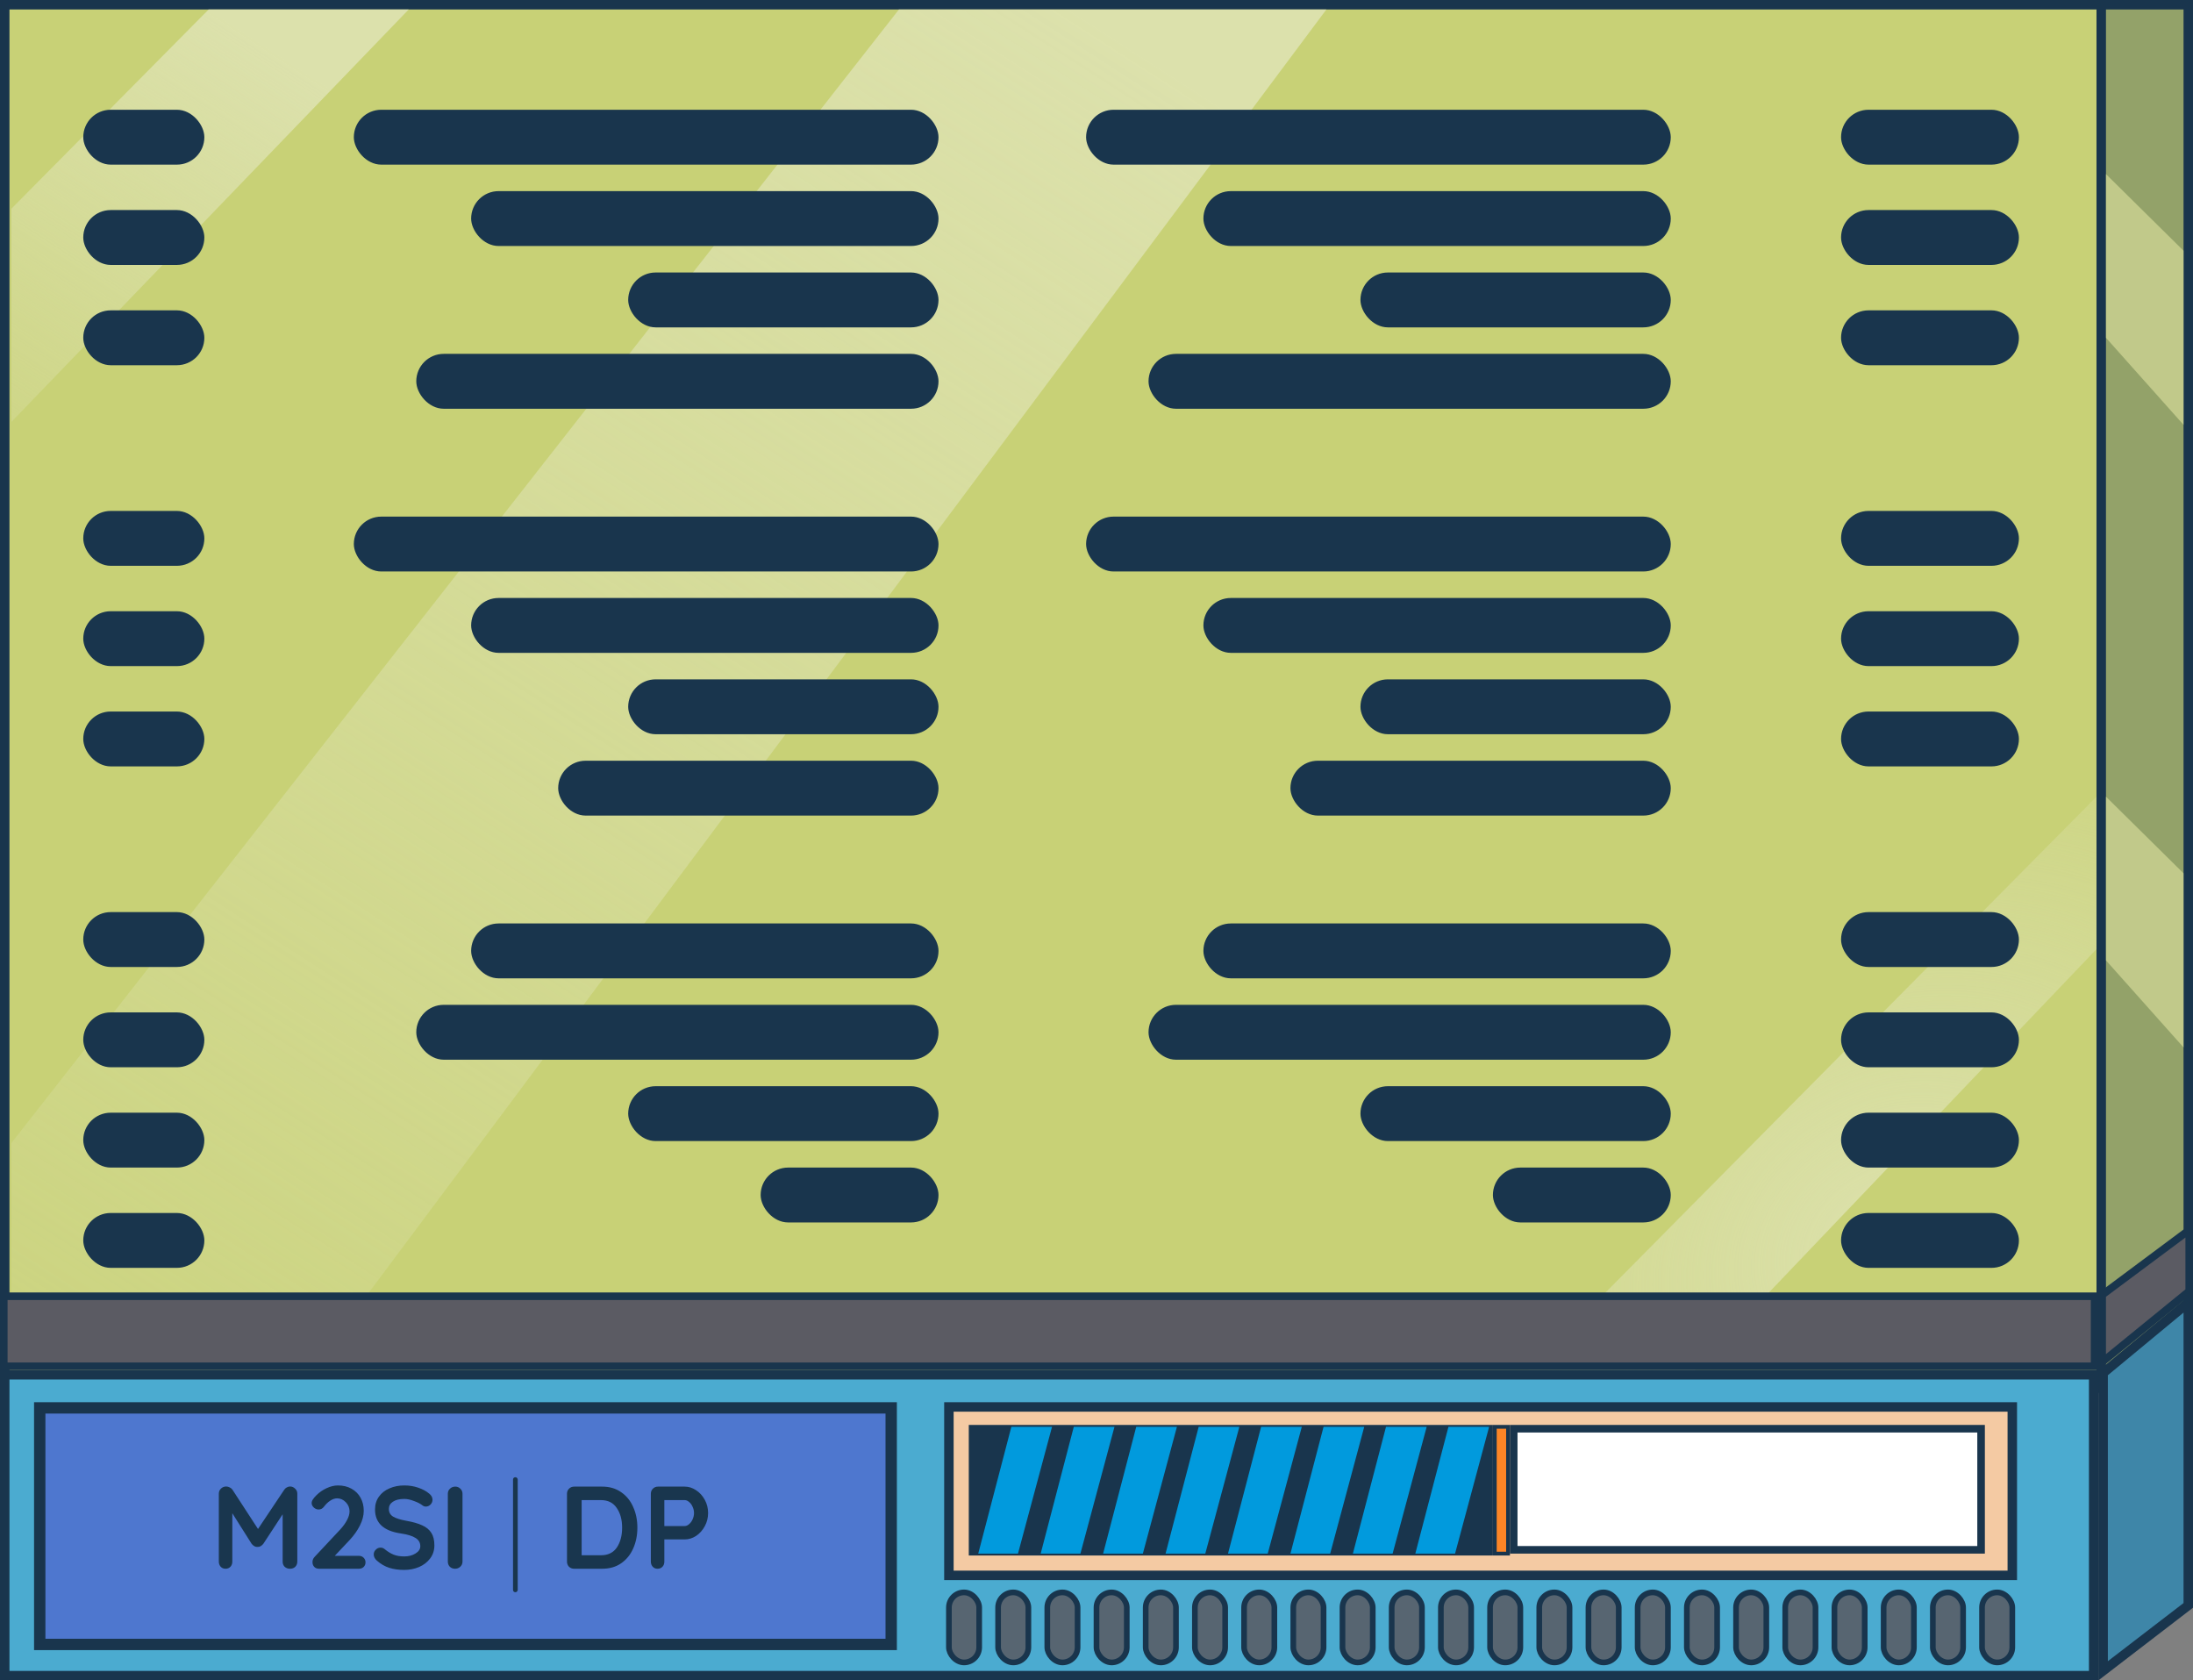 <svg width="1159" height="888" viewBox="0 0 1159 888" fill="none" xmlns="http://www.w3.org/2000/svg">
<rect x="0" y="0" width="1159" height="888" fill="#808080" stroke="none"/>
<g id="main">
<g id="topBase">
<rect id="Rectangle 38" x="48.5" y="2.5" width="1108" height="731" fill="#93A269" stroke="#19354D" stroke-width="5"/>
<rect id="Rectangle 39" x="2.5" y="2.5" width="1108" height="731" fill="#C8D176" stroke="#19354D" stroke-width="5"/>
<path id="Vector 1" d="M475.092 5H701L162.152 727H6V604.057L475.092 5Z" fill="url(#paint0_linear_28_109)"/>
<path id="Vector 2" d="M216 5H110.273L6 110.309V223L216 5Z" fill="url(#paint1_linear_28_109)"/>
<path id="Vector 3" d="M1108 501.553V421L802 730H890.068L1108 501.553Z" fill="url(#paint2_radial_28_109)"/>
<g id="Group 9">
<rect id="Rectangle 40" x="574" y="58" width="309" height="29" rx="14.5" fill="#19354D"/>
<rect id="Rectangle 41" x="636" y="101" width="247" height="29" rx="14.5" fill="#19354D"/>
<rect id="Rectangle 42" x="719" y="144" width="164" height="29" rx="14.5" fill="#19354D"/>
<rect id="Rectangle 43" x="607" y="187" width="276" height="29" rx="14.5" fill="#19354D"/>
<rect id="Rectangle 45" x="574" y="273" width="309" height="29" rx="14.5" fill="#19354D"/>
<rect id="Rectangle 46" x="636" y="316" width="247" height="29" rx="14.5" fill="#19354D"/>
<rect id="Rectangle 47" x="719" y="359" width="164" height="29" rx="14.5" fill="#19354D"/>
<rect id="Rectangle 48" x="682" y="402" width="201" height="29" rx="14.5" fill="#19354D"/>
<rect id="Rectangle 50" x="636" y="488" width="247" height="29" rx="14.5" fill="#19354D"/>
<rect id="Rectangle 51" x="607" y="531" width="276" height="29" rx="14.5" fill="#19354D"/>
<rect id="Rectangle 52" x="719" y="574" width="164" height="29" rx="14.5" fill="#19354D"/>
<rect id="Rectangle 53" x="789" y="617" width="94" height="29" rx="14.5" fill="#19354D"/>
</g>
<g id="Group 10">
<rect id="Rectangle 40_2" x="187" y="58" width="309" height="29" rx="14.5" fill="#19354D"/>
<rect id="Rectangle 41_2" x="249" y="101" width="247" height="29" rx="14.5" fill="#19354D"/>
<rect id="Rectangle 42_2" x="332" y="144" width="164" height="29" rx="14.5" fill="#19354D"/>
<rect id="Rectangle 43_2" x="220" y="187" width="276" height="29" rx="14.5" fill="#19354D"/>
<rect id="Rectangle 45_2" x="187" y="273" width="309" height="29" rx="14.5" fill="#19354D"/>
<rect id="Rectangle 46_2" x="249" y="316" width="247" height="29" rx="14.5" fill="#19354D"/>
<rect id="Rectangle 47_2" x="332" y="359" width="164" height="29" rx="14.5" fill="#19354D"/>
<rect id="Rectangle 48_2" x="295" y="402" width="201" height="29" rx="14.5" fill="#19354D"/>
<rect id="Rectangle 50_2" x="249" y="488" width="247" height="29" rx="14.5" fill="#19354D"/>
<rect id="Rectangle 51_2" x="220" y="531" width="276" height="29" rx="14.5" fill="#19354D"/>
<rect id="Rectangle 52_2" x="332" y="574" width="164" height="29" rx="14.5" fill="#19354D"/>
<rect id="Rectangle 53_2" x="402" y="617" width="94" height="29" rx="14.5" fill="#19354D"/>
</g>
<rect id="Rectangle 54" x="973" y="58" width="94" height="29" rx="14.5" fill="#19354D"/>
<rect id="Rectangle 66" x="44" y="58" width="64" height="29" rx="14.5" fill="#19354D"/>
<rect id="Rectangle 55" x="973" y="111" width="94" height="29" rx="14.5" fill="#19354D"/>
<rect id="Rectangle 67" x="44" y="111" width="64" height="29" rx="14.5" fill="#19354D"/>
<rect id="Rectangle 56" x="973" y="164" width="94" height="29" rx="14.5" fill="#19354D"/>
<rect id="Rectangle 68" x="44" y="164" width="64" height="29" rx="14.5" fill="#19354D"/>
<rect id="Rectangle 58" x="973" y="270" width="94" height="29" rx="14.5" fill="#19354D"/>
<rect id="Rectangle 69" x="44" y="270" width="64" height="29" rx="14.5" fill="#19354D"/>
<rect id="Rectangle 59" x="973" y="323" width="94" height="29" rx="14.5" fill="#19354D"/>
<rect id="Rectangle 70" x="44" y="323" width="64" height="29" rx="14.5" fill="#19354D"/>
<rect id="Rectangle 60" x="973" y="376" width="94" height="29" rx="14.5" fill="#19354D"/>
<rect id="Rectangle 71" x="44" y="376" width="64" height="29" rx="14.5" fill="#19354D"/>
<rect id="Rectangle 62" x="973" y="482" width="94" height="29" rx="14.5" fill="#19354D"/>
<rect id="Rectangle 72" x="44" y="482" width="64" height="29" rx="14.5" fill="#19354D"/>
<rect id="Rectangle 63" x="973" y="535" width="94" height="29" rx="14.5" fill="#19354D"/>
<rect id="Rectangle 73" x="44" y="535" width="64" height="29" rx="14.5" fill="#19354D"/>
<rect id="Rectangle 64" x="973" y="588" width="94" height="29" rx="14.5" fill="#19354D"/>
<rect id="Rectangle 74" x="44" y="588" width="64" height="29" rx="14.5" fill="#19354D"/>
<rect id="Rectangle 65" x="973" y="641" width="94" height="29" rx="14.5" fill="#19354D"/>
<rect id="Rectangle 75" x="44" y="641" width="64" height="29" rx="14.5" fill="#19354D"/>
<path id="Rectangle 76" d="M1154 461.5L1113 421V507.5L1154 553.5V461.5Z" fill="#D6DC9B" fill-opacity="0.68"/>
<path id="Rectangle 77" d="M1154 132.5L1113 92V178.5L1154 224.5V132.5Z" fill="#D6DC9B" fill-opacity="0.68"/>
</g>
<g id="bottomBase">
<rect id="Rectangle 78" x="2.5" y="726.5" width="1104" height="159" fill="#4BABD0" stroke="#19354D" stroke-width="5"/>
<rect id="Rectangle 79" x="2" y="685" width="1105" height="37" fill="#5B5B63" stroke="#19354D" stroke-width="4"/>
<path id="Rectangle 80" d="M1111.5 882.927V725.575L1156.5 688.316V848.362L1111.5 882.927Z" fill="#3E86A8" stroke="#19354D" stroke-width="5"/>
<path id="Rectangle 81" d="M1111 719.791V684.265L1157 649.985V682.311L1111 719.791Z" fill="#5B5B63" stroke="#19354D" stroke-width="4"/>
</g>
<g id="bottomBar">
<rect id="Rectangle 82" x="501.5" y="743.5" width="562" height="89" fill="#F4CAA3" stroke="#19354D" stroke-width="5"/>
<rect id="Rectangle 83" x="514" y="755" width="273" height="65" fill="#19354D" stroke="#19354D" stroke-width="4"/>
<path id="Vector 4" d="M556 754H534.5L517 821H538L556 754Z" fill="#019ADD"/>
<path id="Vector 5" d="M589 754H567.5L550 821H571L589 754Z" fill="#019ADD"/>
<path id="Vector 6" d="M622 754H600.5L583 821H604L622 754Z" fill="#019ADD"/>
<path id="Vector 7" d="M655 754H633.5L616 821H637L655 754Z" fill="#019ADD"/>
<path id="Vector 8" d="M688 754H666.5L649 821H670L688 754Z" fill="#019ADD"/>
<path id="Vector 9" d="M721 754H699.5L682 821H703L721 754Z" fill="#019ADD"/>
<path id="Vector 10" d="M754 754H732.5L715 821H736L754 754Z" fill="#019ADD"/>
<path id="Vector 11" d="M787 754H765.5L748 821H769L787 754Z" fill="#019ADD"/>
<rect id="Rectangle 84" x="790" y="754" width="7" height="67" fill="#FD8526" stroke="#19354D" stroke-width="2"/>
<rect id="Rectangle 85" x="800" y="755" width="247" height="64" fill="white" stroke="#19354D" stroke-width="4"/>
</g>
<rect id="l23" x="501.5" y="841.5" width="16" height="37" rx="8" fill="#576571" stroke="#19354D" stroke-width="3"/>
<rect id="l22" x="527.5" y="841.5" width="16" height="37" rx="8" fill="#576571" stroke="#19354D" stroke-width="3"/>
<rect id="l21" x="553.5" y="841.5" width="16" height="37" rx="8" fill="#576571" stroke="#19354D" stroke-width="3"/>
<rect id="l20" x="579.5" y="841.5" width="16" height="37" rx="8" fill="#576571" stroke="#19354D" stroke-width="3"/>
<rect id="l19" x="605.5" y="841.5" width="16" height="37" rx="8" fill="#576571" stroke="#19354D" stroke-width="3"/>
<rect id="l18" x="631.5" y="841.5" width="16" height="37" rx="8" fill="#576571" stroke="#19354D" stroke-width="3"/>
<rect id="l17" x="657.5" y="841.5" width="16" height="37" rx="8" fill="#576571" stroke="#19354D" stroke-width="3"/>
<rect id="l16" x="683.5" y="841.5" width="16" height="37" rx="8" fill="#576571" stroke="#19354D" stroke-width="3"/>
<rect id="l15" x="709.5" y="841.5" width="16" height="37" rx="8" fill="#576571" stroke="#19354D" stroke-width="3"/>
<rect id="l14" x="735.5" y="841.5" width="16" height="37" rx="8" fill="#576571" stroke="#19354D" stroke-width="3"/>
<rect id="l13" x="761.5" y="841.5" width="16" height="37" rx="8" fill="#576571" stroke="#19354D" stroke-width="3"/>
<rect id="l12" x="787.5" y="841.5" width="16" height="37" rx="8" fill="#576571" stroke="#19354D" stroke-width="3"/>
<rect id="l11" x="813.5" y="841.5" width="16" height="37" rx="8" fill="#576571" stroke="#19354D" stroke-width="3"/>
<rect id="l10" x="839.5" y="841.5" width="16" height="37" rx="8" fill="#576571" stroke="#19354D" stroke-width="3"/>
<rect id="l9" x="865.5" y="841.5" width="16" height="37" rx="8" fill="#576571" stroke="#19354D" stroke-width="3"/>
<rect id="l8" x="891.5" y="841.5" width="16" height="37" rx="8" fill="#576571" stroke="#19354D" stroke-width="3"/>
<rect id="l7" x="917.5" y="841.5" width="16" height="37" rx="8" fill="#576571" stroke="#19354D" stroke-width="3"/>
<rect id="l6" x="943.5" y="841.5" width="16" height="37" rx="8" fill="#576571" stroke="#19354D" stroke-width="3"/>
<rect id="l5" x="969.5" y="841.5" width="16" height="37" rx="8" fill="#576571" stroke="#19354D" stroke-width="3"/>
<rect id="l4" x="995.5" y="841.5" width="16" height="37" rx="8" fill="#576571" stroke="#19354D" stroke-width="3"/>
<rect id="l3" x="1021.5" y="841.5" width="16" height="37" rx="8" fill="#576571" stroke="#19354D" stroke-width="3"/>
<rect id="l2" x="1047.5" y="841.5" width="16" height="37" rx="8" fill="#576571" stroke="#19354D" stroke-width="3"/>
<rect id="l1" x="21" y="744" width="450" height="125" fill="#4E77CF" stroke="#19354D" stroke-width="6"/>
<path id="M2SI | DP" d="M153.284 785.538C154.317 785.538 155.206 785.91 155.95 786.654C156.735 787.357 157.128 788.245 157.128 789.32V825.218C157.128 826.293 156.777 827.202 156.074 827.946C155.371 828.649 154.441 829 153.284 829C152.127 829 151.176 828.649 150.432 827.946C149.729 827.243 149.378 826.334 149.378 825.218V800.232L139.148 815.856C138.735 816.352 138.259 816.765 137.722 817.096C137.185 817.385 136.627 817.509 136.048 817.468C135.511 817.509 134.973 817.385 134.436 817.096C133.899 816.765 133.423 816.352 133.01 815.856L122.78 799.674V825.218C122.78 826.334 122.449 827.243 121.788 827.946C121.127 828.649 120.259 829 119.184 829C118.151 829 117.303 828.649 116.642 827.946C115.981 827.202 115.65 826.293 115.65 825.218V789.32C115.65 788.287 116.022 787.398 116.766 786.654C117.551 785.91 118.481 785.538 119.556 785.538C120.176 785.538 120.796 785.703 121.416 786.034C122.036 786.323 122.511 786.716 122.842 787.212L136.358 807.982L150.246 787.212C150.577 786.716 151.011 786.323 151.548 786.034C152.127 785.703 152.705 785.538 153.284 785.538ZM189.699 822.18C190.691 822.18 191.517 822.511 192.179 823.172C192.84 823.833 193.171 824.66 193.171 825.652C193.171 826.603 192.84 827.409 192.179 828.07C191.517 828.69 190.691 829 189.699 829H168.619C167.544 829 166.697 828.669 166.077 828.008C165.457 827.347 165.147 826.499 165.147 825.466C165.147 824.433 165.519 823.523 166.263 822.738L179.779 808.292C181.308 806.639 182.507 804.985 183.375 803.332C184.284 801.637 184.739 800.087 184.739 798.682C184.739 796.822 184.077 795.21 182.755 793.846C181.432 792.482 179.903 791.8 178.167 791.8C176.968 791.8 175.749 792.213 174.509 793.04C173.31 793.825 172.215 794.879 171.223 796.202C170.479 797.194 169.528 797.69 168.371 797.69C167.461 797.69 166.614 797.339 165.829 796.636C165.085 795.933 164.713 795.148 164.713 794.28C164.713 793.66 164.919 793.04 165.333 792.42C165.746 791.759 166.366 791.015 167.193 790.188C168.763 788.617 170.582 787.357 172.649 786.406C174.715 785.455 176.699 784.98 178.601 784.98C181.329 784.98 183.726 785.559 185.793 786.716C187.859 787.873 189.451 789.465 190.567 791.49C191.683 793.515 192.241 795.809 192.241 798.372C192.241 800.893 191.559 803.497 190.195 806.184C188.872 808.829 187.074 811.371 184.801 813.81L176.927 822.18H189.699ZM213.639 829.62C210.663 829.62 208.018 829.248 205.703 828.504C203.388 827.76 201.218 826.499 199.193 824.722C198.077 823.73 197.519 822.635 197.519 821.436C197.519 820.485 197.87 819.659 198.573 818.956C199.276 818.212 200.123 817.84 201.115 817.84C201.9 817.84 202.603 818.088 203.223 818.584C204.876 819.948 206.488 820.94 208.059 821.56C209.63 822.18 211.49 822.49 213.639 822.49C215.954 822.49 217.938 821.973 219.591 820.94C221.286 819.907 222.133 818.625 222.133 817.096C222.133 815.236 221.306 813.789 219.653 812.756C218 811.681 215.375 810.875 211.779 810.338C202.727 809.015 198.201 804.799 198.201 797.69C198.201 795.086 198.883 792.833 200.247 790.932C201.611 788.989 203.471 787.522 205.827 786.53C208.183 785.497 210.808 784.98 213.701 784.98C216.305 784.98 218.744 785.373 221.017 786.158C223.332 786.943 225.254 787.977 226.783 789.258C227.982 790.209 228.581 791.304 228.581 792.544C228.581 793.495 228.23 794.342 227.527 795.086C226.824 795.789 225.998 796.14 225.047 796.14C224.427 796.14 223.869 795.954 223.373 795.582C222.298 794.714 220.79 793.929 218.847 793.226C216.946 792.482 215.23 792.11 213.701 792.11C211.097 792.11 209.072 792.606 207.625 793.598C206.22 794.549 205.517 795.809 205.517 797.38C205.517 799.157 206.24 800.501 207.687 801.41C209.175 802.319 211.49 803.063 214.631 803.642C218.186 804.262 221.017 805.068 223.125 806.06C225.274 807.011 226.886 808.333 227.961 810.028C229.036 811.681 229.573 813.893 229.573 816.662C229.573 819.266 228.829 821.56 227.341 823.544C225.894 825.487 223.952 826.995 221.513 828.07C219.074 829.103 216.45 829.62 213.639 829.62ZM244.433 825.218C244.433 826.293 244.041 827.202 243.255 827.946C242.47 828.649 241.561 829 240.527 829C239.411 829 238.481 828.649 237.737 827.946C237.035 827.202 236.683 826.293 236.683 825.218V789.382C236.683 788.307 237.055 787.419 237.799 786.716C238.543 785.972 239.494 785.6 240.651 785.6C241.685 785.6 242.573 785.972 243.317 786.716C244.061 787.419 244.433 788.307 244.433 789.382V825.218ZM273.614 840.16C273.614 840.491 273.49 840.78 273.242 841.028C273.036 841.276 272.746 841.4 272.374 841.4C272.002 841.4 271.692 841.276 271.444 841.028C271.238 840.78 271.134 840.491 271.134 840.16V781.88C271.134 781.549 271.238 781.26 271.444 781.012C271.692 780.764 272.002 780.64 272.374 780.64C272.746 780.64 273.036 780.764 273.242 781.012C273.49 781.26 273.614 781.549 273.614 781.88V840.16ZM318.252 785.6C322.137 785.6 325.465 786.571 328.234 788.514C331.045 790.415 333.173 793.019 334.62 796.326C336.108 799.591 336.852 803.249 336.852 807.3C336.852 811.351 336.108 815.029 334.62 818.336C333.173 821.601 331.045 824.205 328.234 826.148C325.465 828.049 322.137 829 318.252 829H303.434C302.359 829 301.45 828.649 300.706 827.946C300.003 827.202 299.652 826.293 299.652 825.218V789.382C299.652 788.307 300.003 787.419 300.706 786.716C301.45 785.972 302.359 785.6 303.434 785.6H318.252ZM317.632 821.87C321.352 821.87 324.142 820.506 326.002 817.778C327.862 815.009 328.792 811.516 328.792 807.3C328.792 803.084 327.841 799.612 325.94 796.884C324.08 794.115 321.311 792.73 317.632 792.73H307.402V821.87H317.632ZM361.89 785.6C363.998 785.6 366.003 786.241 367.904 787.522C369.806 788.762 371.335 790.457 372.492 792.606C373.65 794.714 374.228 797.029 374.228 799.55C374.228 802.03 373.65 804.345 372.492 806.494C371.335 808.643 369.806 810.359 367.904 811.64C366.003 812.88 363.998 813.5 361.89 813.5H351.102V825.218C351.102 826.334 350.772 827.243 350.11 827.946C349.449 828.649 348.581 829 347.506 829C346.473 829 345.626 828.649 344.964 827.946C344.303 827.202 343.972 826.293 343.972 825.218V789.382C343.972 788.307 344.324 787.419 345.026 786.716C345.77 785.972 346.68 785.6 347.754 785.6H361.89ZM361.89 806.432C362.676 806.432 363.44 806.101 364.184 805.44C364.97 804.779 365.59 803.931 366.044 802.898C366.54 801.823 366.788 800.707 366.788 799.55C366.788 798.393 366.54 797.297 366.044 796.264C365.59 795.189 364.97 794.342 364.184 793.722C363.44 793.061 362.676 792.73 361.89 792.73H351.102V806.432H361.89Z" fill="#19364E"/>
</g>
<defs>
<linearGradient id="paint0_linear_28_109" x1="568.147" y1="5" x2="-29.013" y2="932.226" gradientUnits="userSpaceOnUse">
<stop stop-color="#DCE1AC"/>
<stop offset="1" stop-color="#DCE1AC" stop-opacity="0"/>
</linearGradient>
<linearGradient id="paint1_linear_28_109" x1="111" y1="5" x2="-84.791" y2="305.542" gradientUnits="userSpaceOnUse">
<stop stop-color="#DCE1AC"/>
<stop offset="1" stop-color="#DCE1AC" stop-opacity="0"/>
</linearGradient>
<radialGradient id="paint2_radial_28_109" cx="0" cy="0" r="1" gradientUnits="userSpaceOnUse" gradientTransform="translate(999.532 655.84) rotate(148.755) scale(400.98 319.808)">
<stop stop-color="#DCE1AC"/>
<stop offset="1" stop-color="#DCE1AC" stop-opacity="0"/>
</radialGradient>
</defs>
</svg>

